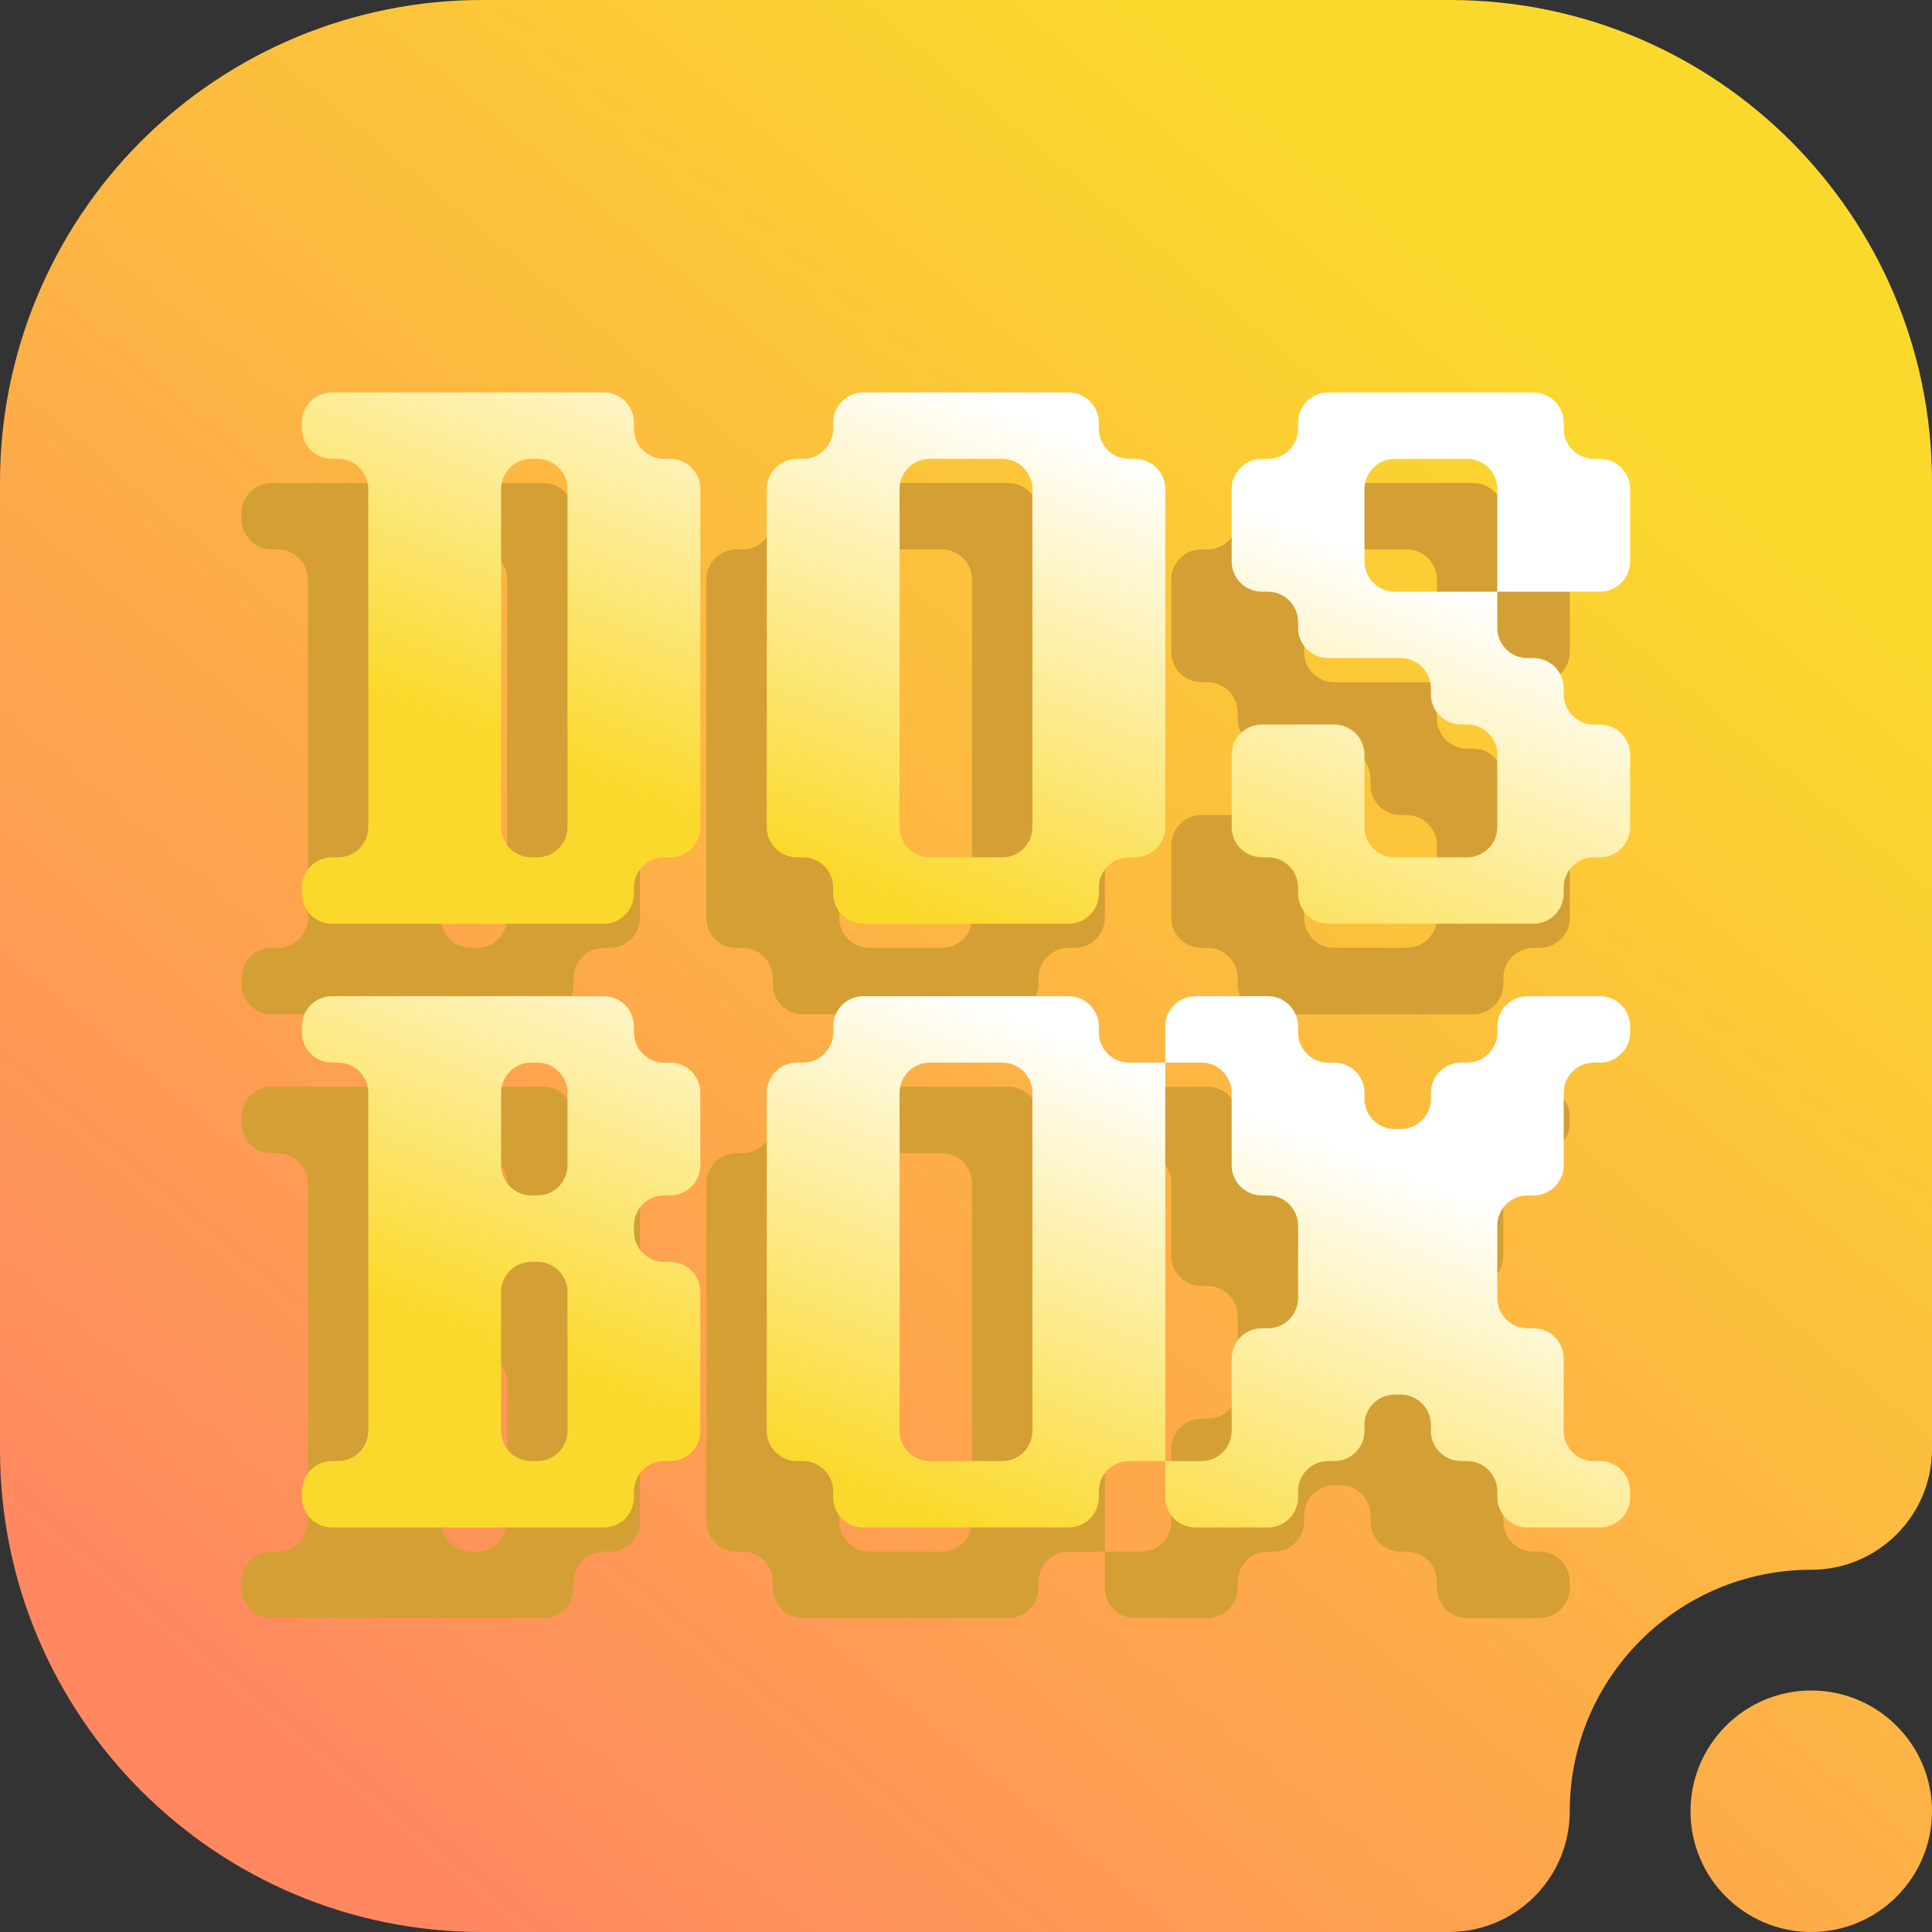 <svg width="16" height="16" viewBox="0 0 16 16" fill="none" xmlns="http://www.w3.org/2000/svg">
<rect x="0" y="0" width="16" height="16" fill="#333333" stroke="none"/>
<path fill-rule="evenodd" clip-rule="evenodd" d="M13 15C13 15.552 12.552 16 12 16H3.992C1.787 16 0 14.213 0 12.008C0 9.643 0 6.357 0 3.992C0 2.933 0.421 1.918 1.169 1.169C1.918 0.421 2.933 0 3.992 0C6.357 0 9.643 0 12.008 0C14.213 0 16 1.787 16 3.992C16 7.249 16 12 16 12C16 12.552 15.552 13 15 13C13.896 13 13 13.896 13 15ZM14 15C14 14.448 14.448 14 15 14C15.552 14 16 14.448 16 15C16 15.552 15.552 16 15 16C14.448 16 14 15.552 14 15Z" fill="url(#paint0_linear_151_16007)"/>
<path d="M2.25 4C2.112 4 2 4.112 2 4.25V4.3C2 4.438 2.112 4.55 2.25 4.55H2.3C2.438 4.55 2.55 4.662 2.55 4.8V7.6C2.55 7.738 2.438 7.85 2.3 7.85H2.25C2.112 7.85 2 7.962 2 8.1V8.15C2 8.288 2.112 8.4 2.25 8.4H4.5C4.638 8.4 4.75 8.288 4.75 8.15V8.1C4.75 7.962 4.862 7.85 5 7.85H5.05C5.188 7.85 5.3 7.738 5.3 7.6V4.8C5.3 4.662 5.188 4.55 5.05 4.55H5C4.862 4.55 4.75 4.438 4.75 4.3V4.25C4.75 4.112 4.638 4 4.5 4H2.25ZM6.65 4C6.512 4 6.4 4.112 6.4 4.25V4.3C6.4 4.438 6.288 4.55 6.15 4.55H6.1C5.962 4.55 5.85 4.662 5.85 4.8V7.6C5.85 7.738 5.962 7.85 6.1 7.85H6.15C6.288 7.85 6.4 7.962 6.4 8.1V8.15C6.4 8.288 6.512 8.4 6.65 8.4H8.35C8.488 8.4 8.6 8.288 8.6 8.15V8.1C8.6 7.962 8.712 7.85 8.85 7.85H8.9C9.038 7.85 9.15 7.738 9.15 7.6V4.8C9.15 4.662 9.038 4.55 8.9 4.55H8.85C8.712 4.55 8.6 4.438 8.6 4.3V4.25C8.6 4.112 8.488 4 8.35 4H6.65ZM10.5 4C10.362 4 10.25 4.112 10.25 4.25V4.3C10.25 4.438 10.138 4.55 10 4.55H9.95C9.812 4.55 9.7 4.662 9.7 4.8V5.4C9.7 5.538 9.812 5.65 9.95 5.65H10C10.138 5.65 10.25 5.762 10.25 5.9V5.95C10.25 6.088 10.362 6.2 10.5 6.2H11.1C11.238 6.2 11.35 6.312 11.35 6.45V6.5C11.35 6.638 11.462 6.75 11.6 6.75H11.65C11.788 6.75 11.9 6.862 11.9 7V7.6C11.9 7.738 11.788 7.85 11.65 7.85H11.05C10.912 7.85 10.8 7.738 10.8 7.6V7C10.8 6.862 10.688 6.75 10.55 6.75H9.95C9.812 6.75 9.7 6.862 9.7 7V7.6C9.7 7.738 9.812 7.85 9.95 7.85H10C10.138 7.85 10.25 7.962 10.25 8.1V8.15C10.25 8.288 10.362 8.4 10.5 8.4H12.2C12.338 8.4 12.45 8.288 12.45 8.15V8.1C12.45 7.962 12.562 7.85 12.7 7.85H12.75C12.888 7.85 13 7.738 13 7.6V7C13 6.862 12.888 6.75 12.75 6.75H12.7C12.562 6.75 12.45 6.638 12.45 6.5V6.45C12.45 6.312 12.338 6.2 12.2 6.2H12.15C12.012 6.2 11.9 6.088 11.9 5.95V5.65H11.05C10.912 5.65 10.8 5.538 10.8 5.4V4.8C10.8 4.662 10.912 4.55 11.05 4.55H11.65C11.788 4.55 11.9 4.662 11.9 4.8V5.65H12.75C12.888 5.65 13 5.538 13 5.4V4.8C13 4.662 12.888 4.55 12.75 4.55H12.7C12.562 4.55 12.45 4.438 12.45 4.3V4.25C12.45 4.112 12.338 4 12.2 4H10.5ZM3.65 4.8C3.65 4.662 3.762 4.55 3.9 4.55H3.95C4.088 4.55 4.2 4.662 4.2 4.8V7.6C4.2 7.738 4.088 7.85 3.95 7.85H3.9C3.762 7.85 3.65 7.738 3.65 7.6V4.8ZM6.95 4.8C6.95 4.662 7.062 4.55 7.2 4.55H7.8C7.938 4.55 8.05 4.662 8.05 4.8V7.6C8.05 7.738 7.938 7.85 7.8 7.85H7.2C7.062 7.85 6.95 7.738 6.95 7.6V4.8Z" fill="#D49F34"/>
<path fill-rule="evenodd" clip-rule="evenodd" d="M2.25 9C2.112 9 2 9.112 2 9.25V9.3C2 9.438 2.112 9.55 2.25 9.55H2.3C2.438 9.55 2.55 9.662 2.55 9.8V12.6C2.55 12.738 2.438 12.85 2.3 12.85H2.25C2.112 12.85 2 12.962 2 13.1V13.15C2 13.288 2.112 13.4 2.25 13.4H4.5C4.638 13.4 4.75 13.288 4.75 13.15V13.1C4.75 12.962 4.862 12.85 5 12.85H5.05C5.188 12.85 5.3 12.738 5.3 12.6V11.45C5.3 11.312 5.188 11.2 5.05 11.2H5C4.862 11.2 4.75 11.088 4.75 10.95V10.9C4.75 10.762 4.862 10.65 5 10.65H5.05C5.188 10.65 5.3 10.538 5.3 10.4V9.8C5.3 9.662 5.188 9.55 5.05 9.55H5C4.862 9.55 4.75 9.438 4.75 9.3V9.25C4.75 9.112 4.638 9 4.5 9H2.25ZM6.65 9C6.512 9 6.4 9.112 6.4 9.25V9.3C6.4 9.438 6.288 9.55 6.15 9.55H6.1C5.962 9.55 5.85 9.662 5.85 9.8V12.6C5.85 12.738 5.962 12.85 6.1 12.85H6.15C6.288 12.85 6.4 12.962 6.4 13.1V13.15C6.4 13.288 6.512 13.4 6.65 13.4H8.35C8.488 13.4 8.6 13.288 8.6 13.15V13.1C8.6 12.962 8.712 12.85 8.85 12.85H9.15V13.15C9.15 13.288 9.262 13.4 9.4 13.4H10C10.138 13.4 10.25 13.288 10.25 13.15V13.1C10.25 12.962 10.362 12.85 10.5 12.85H10.55C10.688 12.85 10.8 12.738 10.8 12.6V12.55C10.8 12.412 10.912 12.3 11.05 12.3H11.1C11.238 12.3 11.35 12.412 11.35 12.55V12.6C11.35 12.738 11.462 12.85 11.6 12.85H11.65C11.788 12.85 11.9 12.962 11.9 13.1V13.15C11.9 13.288 12.012 13.4 12.15 13.4H12.75C12.888 13.4 13 13.288 13 13.15V13.1C13 12.962 12.888 12.85 12.75 12.85H12.7C12.562 12.85 12.45 12.738 12.45 12.6V12C12.45 11.862 12.338 11.75 12.2 11.75H12.15C12.012 11.75 11.9 11.638 11.9 11.5V10.9C11.9 10.762 12.012 10.65 12.15 10.65H12.2C12.338 10.65 12.45 10.538 12.45 10.4V9.8C12.45 9.662 12.562 9.55 12.7 9.55H12.75C12.888 9.55 13 9.438 13 9.3V9.25C13 9.112 12.888 9 12.75 9H12.15C12.012 9 11.9 9.112 11.9 9.25V9.3C11.9 9.438 11.788 9.55 11.65 9.55H11.6C11.462 9.55 11.35 9.662 11.35 9.8V9.85C11.35 9.988 11.238 10.1 11.1 10.1H11.05C10.912 10.1 10.8 9.988 10.8 9.85V9.8C10.8 9.662 10.688 9.55 10.55 9.55H10.5C10.362 9.55 10.25 9.438 10.25 9.3V9.25C10.25 9.112 10.138 9 10 9H9.4C9.262 9 9.15 9.112 9.15 9.25V9.55H8.85C8.712 9.55 8.6 9.438 8.6 9.3V9.25C8.6 9.112 8.488 9 8.35 9H6.65ZM9.15 9.55V12.85H9.45C9.588 12.85 9.7 12.738 9.7 12.6V12C9.7 11.862 9.812 11.75 9.95 11.75H10C10.138 11.75 10.25 11.638 10.25 11.5V10.9C10.25 10.762 10.138 10.65 10 10.65H9.95C9.812 10.65 9.7 10.538 9.7 10.4V9.8C9.7 9.662 9.588 9.55 9.45 9.55H9.15ZM3.65 9.8C3.65 9.662 3.762 9.55 3.9 9.55H3.95C4.088 9.55 4.2 9.662 4.2 9.8V10.4C4.2 10.538 4.088 10.65 3.95 10.65H3.9C3.762 10.65 3.65 10.538 3.65 10.4V9.8ZM3.65 11.45C3.65 11.312 3.762 11.2 3.9 11.2H3.95C4.088 11.2 4.2 11.312 4.2 11.45V12.6C4.2 12.738 4.088 12.85 3.95 12.85H3.9C3.762 12.85 3.65 12.738 3.65 12.6V11.45ZM8.05 9.8C8.05 9.662 7.938 9.55 7.8 9.55H7.2C7.062 9.55 6.95 9.662 6.95 9.8V12.6C6.95 12.738 7.062 12.85 7.2 12.85H7.8C7.938 12.85 8.05 12.738 8.05 12.6V9.8Z" fill="#D49F34"/>
<path d="M2.75 3.25C2.612 3.25 2.5 3.362 2.5 3.5V3.55C2.5 3.688 2.612 3.8 2.75 3.8H2.8C2.938 3.8 3.05 3.912 3.05 4.05V6.85C3.05 6.988 2.938 7.1 2.8 7.1H2.75C2.612 7.1 2.5 7.212 2.5 7.35V7.4C2.5 7.538 2.612 7.65 2.75 7.65H5C5.138 7.65 5.25 7.538 5.25 7.4V7.35C5.25 7.212 5.362 7.1 5.5 7.1H5.55C5.688 7.1 5.8 6.988 5.8 6.85V4.05C5.8 3.912 5.688 3.8 5.55 3.8H5.5C5.362 3.8 5.25 3.688 5.25 3.55V3.5C5.25 3.362 5.138 3.25 5 3.25H2.75ZM7.15 3.25C7.012 3.25 6.9 3.362 6.9 3.5V3.55C6.9 3.688 6.788 3.8 6.65 3.8H6.6C6.462 3.8 6.35 3.912 6.35 4.05V6.85C6.35 6.988 6.462 7.1 6.6 7.1H6.65C6.788 7.1 6.9 7.212 6.9 7.35V7.4C6.9 7.538 7.012 7.65 7.15 7.65H8.85C8.988 7.65 9.1 7.538 9.1 7.4V7.35C9.1 7.212 9.212 7.1 9.35 7.1H9.4C9.538 7.1 9.65 6.988 9.65 6.85V4.05C9.65 3.912 9.538 3.8 9.4 3.8H9.35C9.212 3.8 9.1 3.688 9.1 3.55V3.5C9.1 3.362 8.988 3.25 8.85 3.25H7.15ZM11 3.25C10.862 3.25 10.75 3.362 10.75 3.5V3.55C10.75 3.688 10.638 3.8 10.5 3.8H10.45C10.312 3.8 10.2 3.912 10.2 4.05V4.65C10.2 4.788 10.312 4.9 10.45 4.9H10.5C10.638 4.9 10.75 5.012 10.75 5.15V5.2C10.75 5.338 10.862 5.45 11 5.45H11.6C11.738 5.45 11.85 5.562 11.85 5.7V5.75C11.85 5.888 11.962 6 12.1 6H12.15C12.288 6 12.4 6.112 12.4 6.25V6.85C12.4 6.988 12.288 7.1 12.15 7.1H11.55C11.412 7.1 11.3 6.988 11.3 6.85V6.25C11.3 6.112 11.188 6 11.05 6H10.45C10.312 6 10.2 6.112 10.2 6.25V6.85C10.2 6.988 10.312 7.1 10.45 7.1H10.5C10.638 7.1 10.75 7.212 10.75 7.35V7.4C10.75 7.538 10.862 7.65 11 7.65H12.7C12.838 7.65 12.95 7.538 12.95 7.4V7.35C12.95 7.212 13.062 7.1 13.2 7.1H13.25C13.388 7.1 13.5 6.988 13.5 6.85V6.25C13.5 6.112 13.388 6 13.25 6H13.2C13.062 6 12.95 5.888 12.95 5.75V5.7C12.95 5.562 12.838 5.45 12.7 5.45H12.65C12.512 5.45 12.4 5.338 12.4 5.2V4.9H11.55C11.412 4.9 11.3 4.788 11.3 4.65V4.05C11.3 3.912 11.412 3.8 11.55 3.8H12.15C12.288 3.8 12.4 3.912 12.4 4.05V4.9H13.25C13.388 4.9 13.5 4.788 13.5 4.65V4.05C13.5 3.912 13.388 3.8 13.25 3.8H13.2C13.062 3.8 12.95 3.688 12.95 3.55V3.5C12.95 3.362 12.838 3.25 12.7 3.25H11ZM4.15 4.05C4.15 3.912 4.262 3.8 4.4 3.8H4.45C4.588 3.8 4.7 3.912 4.7 4.05V6.85C4.7 6.988 4.588 7.1 4.45 7.1H4.4C4.262 7.1 4.15 6.988 4.15 6.85V4.05ZM7.45 4.05C7.45 3.912 7.562 3.8 7.7 3.8H8.3C8.438 3.8 8.55 3.912 8.55 4.05V6.85C8.55 6.988 8.438 7.1 8.3 7.1H7.7C7.562 7.1 7.45 6.988 7.45 6.85V4.05Z" fill="url(#paint1_linear_151_16007)"/>
<path fill-rule="evenodd" clip-rule="evenodd" d="M2.75 8.25C2.612 8.25 2.5 8.362 2.5 8.5V8.55C2.5 8.688 2.612 8.8 2.75 8.8H2.8C2.938 8.8 3.05 8.912 3.05 9.05V11.85C3.05 11.988 2.938 12.1 2.8 12.1H2.75C2.612 12.1 2.5 12.212 2.5 12.35V12.4C2.5 12.538 2.612 12.65 2.75 12.65H5C5.138 12.65 5.25 12.538 5.25 12.4V12.35C5.25 12.212 5.362 12.1 5.5 12.1H5.55C5.688 12.1 5.8 11.988 5.8 11.85V10.7C5.8 10.562 5.688 10.45 5.55 10.45H5.5C5.362 10.45 5.25 10.338 5.25 10.2V10.15C5.25 10.012 5.362 9.9 5.5 9.9H5.55C5.688 9.9 5.8 9.788 5.8 9.65V9.05C5.8 8.912 5.688 8.8 5.55 8.8H5.5C5.362 8.8 5.25 8.688 5.25 8.55V8.5C5.25 8.362 5.138 8.25 5 8.25H2.75ZM7.15 8.25C7.012 8.25 6.9 8.362 6.9 8.5V8.55C6.9 8.688 6.788 8.8 6.65 8.8H6.6C6.462 8.8 6.35 8.912 6.35 9.05V11.85C6.35 11.988 6.462 12.1 6.6 12.1H6.65C6.788 12.1 6.9 12.212 6.9 12.35V12.4C6.9 12.538 7.012 12.65 7.15 12.65H8.85C8.988 12.65 9.1 12.538 9.1 12.4V12.35C9.1 12.212 9.212 12.1 9.35 12.1H9.65V12.4C9.65 12.538 9.762 12.65 9.9 12.65H10.5C10.638 12.65 10.75 12.538 10.75 12.4V12.35C10.75 12.212 10.862 12.1 11 12.1H11.05C11.188 12.1 11.3 11.988 11.3 11.85V11.8C11.3 11.662 11.412 11.55 11.55 11.55H11.6C11.738 11.55 11.85 11.662 11.85 11.8V11.85C11.85 11.988 11.962 12.1 12.1 12.1H12.15C12.288 12.1 12.4 12.212 12.4 12.35V12.4C12.4 12.538 12.512 12.65 12.65 12.65H13.25C13.388 12.65 13.5 12.538 13.5 12.4V12.35C13.5 12.212 13.388 12.1 13.25 12.1H13.2C13.062 12.1 12.95 11.988 12.95 11.85V11.25C12.95 11.112 12.838 11 12.7 11H12.65C12.512 11 12.4 10.888 12.4 10.75V10.15C12.4 10.012 12.512 9.9 12.65 9.9H12.7C12.838 9.9 12.95 9.788 12.95 9.65V9.05C12.95 8.912 13.062 8.8 13.2 8.8H13.25C13.388 8.8 13.5 8.688 13.5 8.55V8.5C13.5 8.362 13.388 8.25 13.25 8.25H12.65C12.512 8.25 12.4 8.362 12.4 8.5V8.55C12.4 8.688 12.288 8.8 12.15 8.8H12.1C11.962 8.8 11.85 8.912 11.85 9.05V9.1C11.85 9.238 11.738 9.35 11.6 9.35H11.55C11.412 9.35 11.3 9.238 11.3 9.1V9.05C11.3 8.912 11.188 8.8 11.05 8.8H11C10.862 8.8 10.75 8.688 10.75 8.55V8.5C10.75 8.362 10.638 8.25 10.5 8.25H9.9C9.762 8.25 9.65 8.362 9.65 8.5V8.8H9.35C9.212 8.8 9.1 8.688 9.1 8.55V8.5C9.1 8.362 8.988 8.25 8.85 8.25H7.15ZM9.65 8.8V12.1H9.95C10.088 12.1 10.2 11.988 10.2 11.85V11.25C10.2 11.112 10.312 11 10.45 11H10.5C10.638 11 10.75 10.888 10.75 10.75V10.15C10.75 10.012 10.638 9.9 10.5 9.9H10.45C10.312 9.9 10.2 9.788 10.2 9.65V9.05C10.2 8.912 10.088 8.8 9.95 8.8H9.65ZM4.15 9.05C4.15 8.912 4.262 8.8 4.4 8.8H4.45C4.588 8.8 4.7 8.912 4.7 9.05V9.65C4.7 9.788 4.588 9.9 4.45 9.9H4.4C4.262 9.9 4.15 9.788 4.15 9.65V9.05ZM4.15 10.7C4.15 10.562 4.262 10.45 4.4 10.45H4.45C4.588 10.45 4.7 10.562 4.7 10.7V11.85C4.7 11.988 4.588 12.1 4.45 12.1H4.4C4.262 12.1 4.15 11.988 4.15 11.85V10.7ZM8.55 9.05C8.55 8.912 8.438 8.8 8.3 8.8H7.7C7.562 8.8 7.45 8.912 7.45 9.05V11.85C7.45 11.988 7.562 12.1 7.7 12.1H8.3C8.438 12.1 8.55 11.988 8.55 11.85V9.05Z" fill="url(#paint2_linear_151_16007)"/>
<defs>
<linearGradient id="paint0_linear_151_16007" x1="3" y1="14.999" x2="12.999" y2="2.999" gradientUnits="userSpaceOnUse">
<stop stop-color="#FF8860"/>
<stop offset="1" stop-color="#FBD92C"/>
</linearGradient>
<linearGradient id="paint1_linear_151_16007" x1="5.25" y1="6.55" x2="6.767" y2="2.757" gradientUnits="userSpaceOnUse">
<stop stop-color="#FBD92C"/>
<stop offset="1" stop-color="white"/>
</linearGradient>
<linearGradient id="paint2_linear_151_16007" x1="5.25" y1="11.55" x2="6.767" y2="7.757" gradientUnits="userSpaceOnUse">
<stop stop-color="#FBD92C"/>
<stop offset="1" stop-color="white"/>
</linearGradient>
</defs>
</svg>
